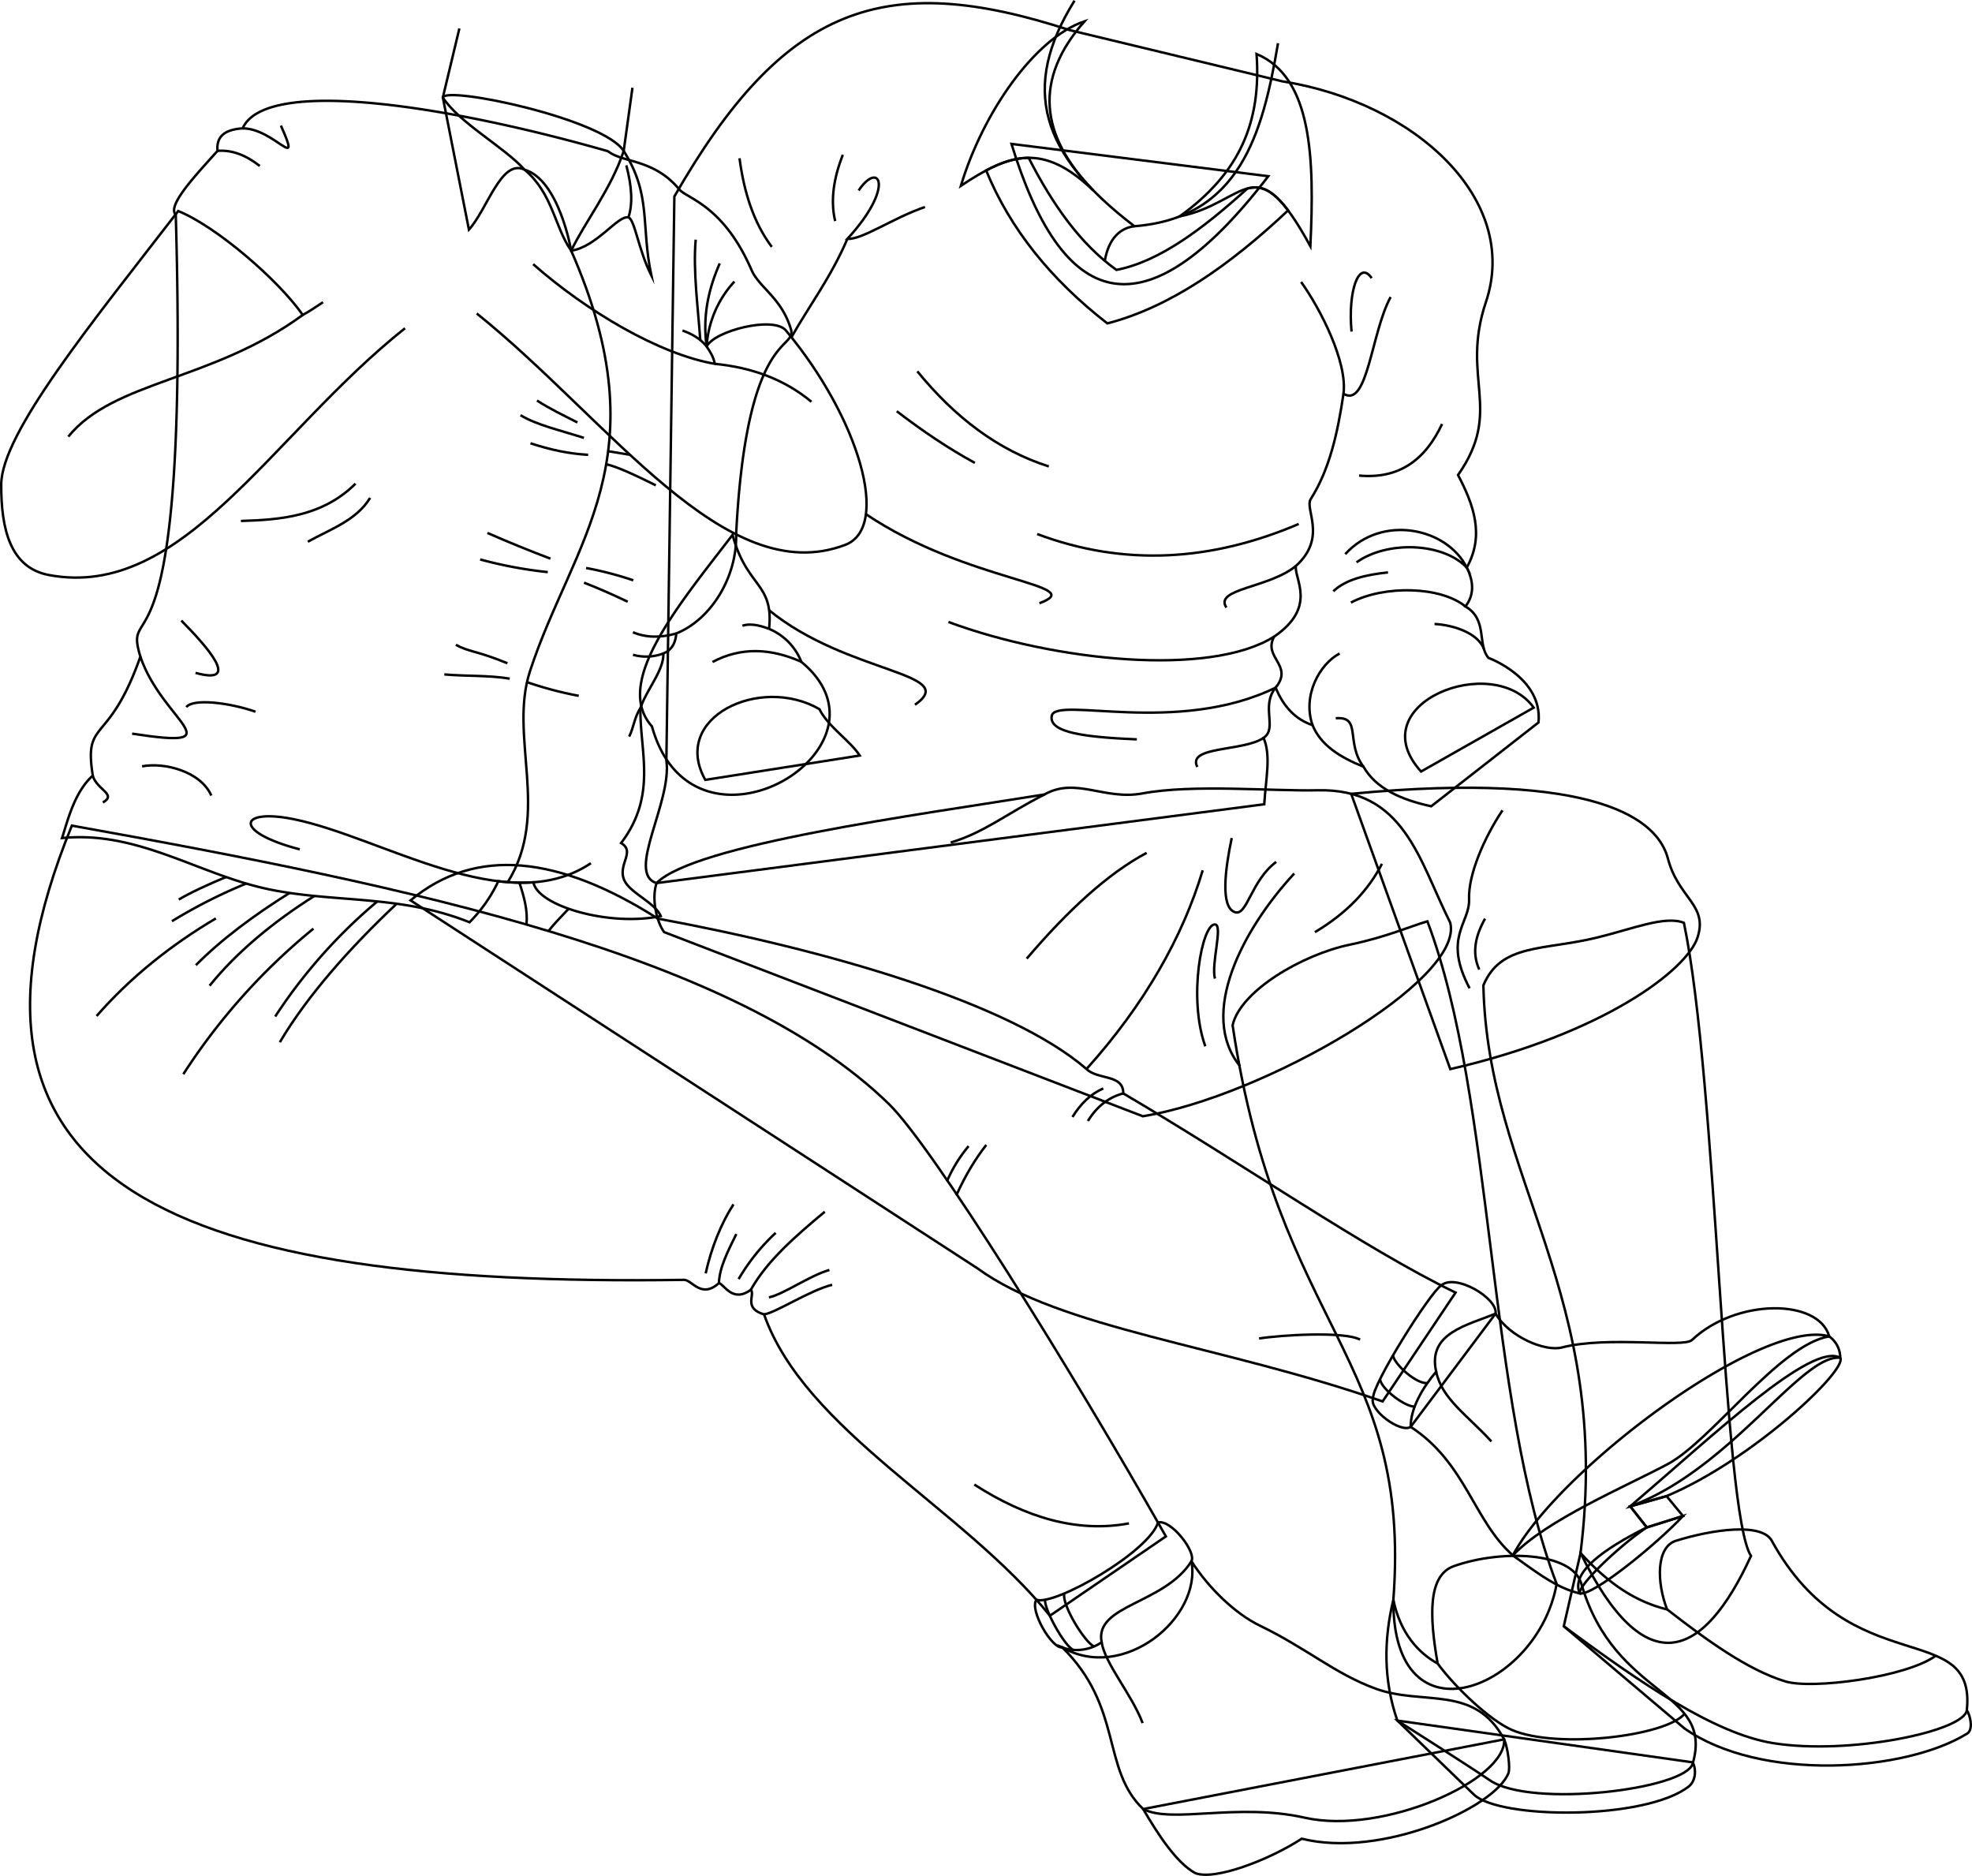 <svg id="presence" xmlns="http://www.w3.org/2000/svg" viewBox="0 0 1610.62 1531.99">
  <defs>
    <style>
      .cls-1 {
        fill: none;
        stroke: #000;
        stroke-miterlimit: 10;
        stroke-width: 2px;
      }
    </style>
  </defs>
  <title>jokingLaughing</title>
  <g id="khari">
    <g id="khariSole">
      <path class="cls-1" d="M1382.53,1439.21c3.29,6.49,2.07,15.51-3.19,19.65-35.13,27.6-154.16,27-175.55,6.67l-62.5-60.41Z"/>
      <path class="cls-1" d="M1606.39,1396.55c2.93,4.42,5.3,16,.43,19.07-50.72,31.47-168.58,39.69-231-4.08l-98.65-83.5"/>
    </g>
    <g id="khariShoe">
      <path class="cls-1" d="M1138,1306.44c5.58,27.06,20.29,43.31,36.19,52.08-7.13-40.57-7.48-72.09,13.16-79.5,38-13.62,96.52-12.06,104.17,14.26,27.41,94.3,108.56,86.08,91,146.93-6.11,21.21-132.11,36.47-165.58,13.71-18.61-12.66-75.66-48.8-75.66-48.8C1129.9,1372.23,1130.09,1339.33,1138,1306.44Z"/>
      <path class="cls-1" d="M1361.6,1314.35c-8.67-22.35-9-51.06,7.3-56.11,29.77-9.24,69.92-15,78.18,0,64.14,116.78,167.24,62.5,159.31,138.31-1.82,17.37-97,37-158.57,26.9-47.58-7.77-108-49-170.61-95.41l13.68-59.76C1314.55,1294.26,1336.65,1308.2,1361.6,1314.35Z"/>
    </g>
    <g id="clothesDisplayLine">
      <path class="cls-1" d="M1375.86,1399.56c-15.17,18.34-104.61,29-141.08,13.15-17.86-7.79-46.07-34.49-60.59-54.19"/>
      <path class="cls-1" d="M1581.05,1352.15c-24.7,17.81-101.33,27.54-122.74,21-31.07-9.42-64.52-33.85-96.71-58.85"/>
    </g>
    <path id="khariShirt" class="cls-1" d="M1035.88,143.91c-102.74,133.7-168.69,107.68-209.75-26.38Z"/>
    <g id="khariSweater">
      <path class="cls-1" d="M1047.35,66.43c108.11,17.12,194.52,96.26,166.26,180.25-21.07,62.6,14.53,88-22.77,141.24,12.87,24.54,21.77,49.32,7.12,75.58,6,11.93,6,22.6-1.09,31.77,18.42,10.68,9.46,31.1,18.83,42,0,0,44.47,16.13,40.87,52.72l-87.63,68.46c-24.74-5.38-45.12-14.48-55.32-32.32-18.85-7.58-34.8-17.34-41.62-33.95-13.9-4.64-23.79-15.09-30.13-30.67-12.38,15.35,1.8,33.19-9.86,41.07,6.21,14.46,1.87,32.93.55,54.22l-496.3,64.36c-25.33-7.85,12.79-66.1,8-100.24l6.52-460.46C640.2,4.36,722-24.86,873.62,24.59Z"/>
      <path class="cls-1" d="M598.32,436.79c11.56,43.2,33.81,39,29.8,76.77a48.08,48.08,0,0,1,26.35,26.93c84.79,69.89-88.23,174.16-122,52.7C500.94,557.91,552.34,496.5,598.32,436.79Z"/>
    </g>
    <g id="khariSweaterTrim">
      <path class="cls-1" d="M1018.84,153.94c-35.92,32.47-71.71,59.7-107,66.47-29.38-21-52.2-53.39-71.69-91.53-11.34.06-22.59,3.87-34.73,10.3,19.47,47.52,52.74,89,99,124.92,51.17-13.29,100-47.42,147.6-92.27C1038.92,154.35,1029.3,151.16,1018.84,153.94Z"/>
      <path class="cls-1" d="M702.17,617c-7.45-11.8-25.87-23.52-32.93-37.9-48.46-28-121.77,6.84-93.19,57.79Z"/>
      <path class="cls-1" d="M1252.64,577.88c-32.93-46-142.35-3.36-92,52.19Z"/>
    </g>
    <g id="khariCollar">
      <path class="cls-1" d="M1070.23,201.05c-45.52-83.2-51.8-35.32-106.74-24.33C1013.13,141,1030.2,99,1026.28,44.08,1071.71,63.2,1073.69,129.19,1070.23,201.05Z"/>
      <path class="cls-1" d="M885.79,17.39c-40.71,13.7-83,74.52-101,134.35,40-26.68,67.28-35.46,108.1,3.79C849.44,110.58,844,64.77,885.79,17.39Z"/>
    </g>
    <g id="khariShorts">
      <path class="cls-1" d="M1184.51,873.09c126.06-29,193.5-81.39,201.93-107.48,8.77-26.69-15.65-31.8-24.21-64.57-8-30.48-54.76-72.16-258.66-52.77Z"/>
      <path class="cls-1" d="M933.41,911.59l-391-150.4c-6.18-8.49-10.44-27.23-6.18-40,31-31.59,212.61-55.56,316.89-72.41,25.55-14.48,48.91,5,80.07-.85,40.89-7.67,105.63-1.71,143.11-2.56,70.7-1.6,82.62,57.08,108.18,108.18C1196.12,800.57,1032,895.51,933.41,911.59Z"/>
    </g>
    <g id="clothesFoldLine">
      <path class="cls-1" d="M853.15,648.78c-30.89,15.6-48.79,30.86-76.7,39.29"/>
      <path class="cls-1" d="M936.51,696.49c-31.43,16.71-64.21,46.8-97.93,86.35"/>
      <path class="cls-1" d="M982.31,710.71c-16.2,54.21-47.74,109.95-94.94,162.32"/>
      <path class="cls-1" d="M1128.68,705.44c-11,21.54-28.79,40.34-54.76,55.81"/>
      <path class="cls-1" d="M1012.87,870.76c-34.77-42.64,2.61-112.56,44.2-157.42"/>
      <path class="cls-1" d="M984.42,854.44c-14.22-39.49-2.67-100,7.89-99.51,6.82.34-3.3,32.45,0,44.23"/>
      <path class="cls-1" d="M1042.33,703.86c-20.53,15.27-23.74,44.37-33.69,41.07-12.17-4-7.84-36-2.64-60.55"/>
      <path class="cls-1" d="M1212.91,750.19c-7.81,13.92-11,27.8-4.73,41.6"/>
      <path class="cls-1" d="M1200.28,807.06c-22-41.61.32-53-.42-72.66-.77-20.33,12.53-50.54,27.27-72.66"/>
    </g>
    <g id="skinBlack">
      <path class="cls-1" d="M1043.81,35.28c-12.55,74.21-31.34,142.68-117.27,149.47C849.53,126,833.36,71.58,877.61.53"/>
      <path class="cls-1" d="M1165.81,752.38c-13.66,4-34.16,13-63,19-39.23,8.07-89.9,38-96.08,65.91,37.07,249.36,146.22,270.3,131.3,469.16-1,121,118.12,73,133.35-13C1214.11,1143.81,1220.93,898.13,1165.81,752.38Z"/>
      <path class="cls-1" d="M1375.33,753.61c-15.41-6.14-42,5-70.78,12-43.91,10.74-78.72,4.68-93,39.07,0,.07,0,.13,0,.2,3.42,158.4,105.85,251.86,79.34,463.4,52.47,107.11,100.32,87.27,139.22,2.37C1407,1234.9,1402.44,883.46,1375.33,753.61Z"/>
    </g>
    <g id="clothesOverlapLine">
      <path class="cls-1" d="M1097.29,321.55c-4.67,31.52-11.29,61.66-26.74,86-5.26,8.29,13.66,31.36-12.14,54.64-1.52,10.62,17.71,33.39-17.71,57.67-9.61,17.21,16.19,23.28,1.17,41.7"/>
      <path class="cls-1" d="M692.08,195.09c-13.28,31.22-32.82,57.22-45.44,79.94"/>
      <path class="cls-1" d="M926.54,184.75c-11,1.36-20.89,9.19-24.21,28.26"/>
    </g>
    <g id="clothesFoldLine-2" data-name="clothesFoldLine">
      <path class="cls-1" d="M1062.68,230.26c15.87,22.18,37.92,65.32,34.61,91.29,19.81,12,22.49-49.46,38.48-79"/>
      <path class="cls-1" d="M701.29,155.53c16.78-24.85,30.2-3.28-9.21,39.56,12.22.72,37-17,63.38-26.06"/>
      <path class="cls-1" d="M688.35,126.37c-7.14,18.45-10.38,36.6-6.23,54.16"/>
      <path class="cls-1" d="M604,129.24c3.66,27.86,11.54,52.65,26.37,72.39"/>
      <path class="cls-1" d="M749.23,303.25c30.32,37.15,65.49,64.32,107.38,77.66"/>
      <path class="cls-1" d="M732.45,335.85c21,16.1,42.21,30.42,63.76,42.18"/>
      <path class="cls-1" d="M628.19,498.39c64,52.21,156.75,50.82,119.12,77.14"/>
      <path class="cls-1" d="M707.23,419.89C790.64,476,890.64,477.26,848.94,492.6"/>
      <path class="cls-1" d="M1032,602.61c-16.73,11.27-62.75,6.48-54.12,23.73"/>
      <path class="cls-1" d="M1040.7,519.84c-52.27,33.16-179.3,20.22-266.06-11.9"/>
      <path class="cls-1" d="M1041.87,561.54c-80.76,39.4-179.82,6.59-182.87,23.1-2.54,13.76,27.65,17.37,69.51,19.17"/>
      <path class="cls-1" d="M1058.41,462.17c-21.82,18.11-67.17,18.46-56.74,34"/>
      <path class="cls-1" d="M1060.72,427.9c-71,30.3-142.19,35.05-213.61,8.22"/>
      <path class="cls-1" d="M1120.29,227.12c-10.34-15.2-19.51,10.27-16.43,43.65"/>
      <path class="cls-1" d="M1177.8,346.25c-13.63,29.22-35.1,45.17-67.78,42.11"/>
      <path class="cls-1" d="M1098.72,452.55c29.79-32.87,83.19-21.57,99.24,10.95-19.15-20.37-64.83-22.25-90-4.28"/>
      <path class="cls-1" d="M1133.64,467.44c-18.12,1.94-34.41,5.69-44.67,15.41"/>
      <path class="cls-1" d="M1103.35,492.09c27.21-14.38,73.43-13.35,93.52,3.18"/>
      <path class="cls-1" d="M1094.1,533.68c-16.43,8.73-30.49,34.28-22.1,58.53"/>
      <path class="cls-1" d="M1171.64,509.55c16.95,1,35.58,8,40.31,20.33"/>
      <path class="cls-1" d="M1091,586.57c21.39-1.84,7.7,19.52,22.6,39.59"/>
      <path class="cls-1" d="M654.47,540.49c-25.14-11.24-49.4-12.17-72.54.12"/>
      <path class="cls-1" d="M628.12,513.56C619,510,611.79,509.2,606.34,511"/>
    </g>
  </g>
  <g id="liz">
    <g id="lizJeans">
      <path class="cls-1" d="M335.3,735.27c53.32-44.38,121.52-36.28,202,14.92,138,25.49,287.43,68.63,350.12,122.84,9.13,9,30.21,4,30,19.9,99.51,58.53,196.31,126.35,271.39,162.65l-59.57,88.89c-132-46.06-263.19-59.18-331-108.75Z"/>
      <path class="cls-1" d="M58.69,674.24c279.94,50.28,542,105.45,667.18,227.21,35.83,34.84,147.77,214.78,226.36,353.24l-94.7,64.76c-71.33-88.3-200-151-233.49-246.06-17.1-5.06-7.15-15.77-10.75-20.17-15.16,11.29-22-4.79-26.14-5.36-14.27,12.82-21.54-2.11-28.15-2.68C146.18,1051.21-62.29,970.12,58.69,674.24Z"/>
    </g>
    <g id="lizJeansCuff">
      <path class="cls-1" d="M1177.09,1049.77c11.55-10.17,46.37,10.42,44.4,23l-69.4,92.53c-8.13,5.23-34.26-13.92-30.62-23.47C1120.56,1130.68,1168.39,1054.93,1177.09,1049.77Z"/>
      <path class="cls-1" d="M945.79,1243.38c10.28-3.08,31.47,23.92,27.31,31.63,8.55,46.24-55.72,99.1-105.47,70.31-8.64,1.28-27.09-30.85-21.13-38.83C862,1311.31,938.49,1267.26,945.79,1243.38Z"/>
    </g>
    <g id="clothesDisplayLine-2" data-name="clothesDisplayLine">
      <path class="cls-1" d="M869.21,1301.32c-2,9.83,17.3,40.48,24.39,43.25"/>
      <path class="cls-1" d="M853.56,1306.41c-.85,7.88,16.05,38.14,23.1,41"/>
      <path class="cls-1" d="M1137.6,1106.6c1.22,8.05,20.08,24.16,28.26,22.81"/>
      <path class="cls-1" d="M1127.12,1126.29c1.09,8.4,21.13,22.94,28.32,22.36"/>
      <path class="cls-1" d="M424.2,720.74C428,732.32,431.13,743.2,430,755"/>
    </g>
    <g id="clothesOverlapLine-2" data-name="clothesOverlapLine">
      <path class="cls-1" d="M448,760.35c4.24-5.67,9.55-10.89,16.22-18"/>
    </g>
    <g id="clothesFoldLine-3" data-name="clothesFoldLine">
      <path class="cls-1" d="M184.65,716.2c-14,5.73-29.5,12.95-38.64,18.4"/>
      <path class="cls-1" d="M201.11,721.53a425.4,425.4,0,0,0-60.69,30.78"/>
      <path class="cls-1" d="M176.31,750c-36.7,21.75-69.55,47.89-97.42,79.71"/>
      <path class="cls-1" d="M236.52,729.2c-29,18.09-56.17,38.35-76.53,59"/>
      <path class="cls-1" d="M256.79,731.67c-33.18,20.9-63.24,45.61-85.61,73.31"/>
      <path class="cls-1" d="M256,758.37A509.94,509.94,0,0,0,149.74,877.23"/>
      <path class="cls-1" d="M308.17,736.14a427.93,427.93,0,0,0-83.39,94"/>
      <path class="cls-1" d="M324,738c-38.42,36.15-73.17,75.47-95.44,113.09"/>
      <path class="cls-1" d="M587.15,1047.86c.51-13.1,7.63-26.63,14.25-40.12"/>
      <path class="cls-1" d="M576.36,1039.9c4.53-20.51,12.45-40.55,22.71-56.4"/>
      <path class="cls-1" d="M613.29,1053.22c13-23.36,36.25-43.63,60.35-63.66"/>
      <path class="cls-1" d="M603.26,1044.56a164.94,164.94,0,0,1,30.3-37.75"/>
      <path class="cls-1" d="M624,1073.39c9.53-1.27,37-19.51,55.66-24.17"/>
      <path class="cls-1" d="M628,1059.48c11.64-2.29,33.1-17.71,49.41-22.38"/>
      <path class="cls-1" d="M795.76,1212.36c42,27,84.08,39.57,126.32,31.7"/>
      <path class="cls-1" d="M1110.85,1094c-13-7-65.25-3.73-82.5-.93"/>
      <path class="cls-1" d="M917.38,892.93c-11.77,3.1-21.45,10.48-28.86,22.52"/>
      <path class="cls-1" d="M901.1,888.88c-10.12,4.37-18.42,12.31-25.17,23.31"/>
      <path class="cls-1" d="M805.55,935c-8.92,11.29-17.11,24.92-24.49,41.18"/>
      <path class="cls-1" d="M791.1,936a114.6,114.6,0,0,0-17.69,28.73"/>
    </g>
    <polygon id="lizSoleInner" class="cls-1" points="1361.15 1221.78 1374.58 1238.07 1345.04 1247.34 1331.5 1230.16 1361.15 1221.78"/>
    <g id="lizSoleBottom">
      <path class="cls-1" d="M1503,1108.86c6.1,9.89-71.69,83.42-141.86,112.92l-29.65,8.38C1400.67,1170.86,1479.89,1095.73,1503,1108.86Z"/>
      <path class="cls-1" d="M1345,1247.34l29.53-9.27c-21.07,22.54-73.16,65.27-84.25,63.18C1282.57,1284.37,1309.75,1264.92,1345,1247.34Z"/>
    </g>
    <g id="lizSoleSide">
      <path class="cls-1" d="M1228.56,1420.42c3.16,7.93,5,23.49,3.46,27.53-11,28.45-104.19,69.81-168.83,53.61-26.8,17.44-71.59,34.55-87.21,28-15.49-8.69-30.46-32-42.31-52.21Z"/>
      <path class="cls-1" d="M1494,1091.37a21.48,21.48,0,0,1,9,17.49c-31.45-3.52-89.7,91.4-171.51,121.3l13.54,17.18c-22,14.67-56,46.85-54.72,53.91-19.51-4.56-35.16-17.28-54.73-31C1272.75,1200,1439.26,1075.58,1494,1091.37Z"/>
    </g>
    <g id="lizShoe">
      <path class="cls-1" d="M867.63,1345.32c9.39,3.92,23,2.51,32.12-4.24-6-30.59,51.2-31,73.35-66.07,14.26,22.08,35.68,42.81,56.15,52.7,38,18.37,61,39.16,94.26,51.32,38.89,14.21,80.68-3.79,105,41.39,2.08,33.26-99.15,78.37-162.81,64-55.43-12.47-108.77,5.16-132.08-7.12C899.47,1444.59,917.3,1394.2,867.63,1345.32Z"/>
      <path class="cls-1" d="M1173,1120.15c-7.23-31.6,25.39-37.8,48.52-47.4,11.25,19.19,40.5,31.17,54.16,27.65,37.51-9.66,99.23.5,106.19-6.08,36-34,103.32-34.09,112.15-3-40.63,6.77-96,85.15-132,104.37-33.85,18.06-99.3,45.7-126.38,74.48-32.16-28.21-38.36-75.6-83.5-104.94C1152.09,1150.05,1161.82,1133.36,1173,1120.15Z"/>
    </g>
    <path id="lizShirt" class="cls-1" d="M496.6,123.51c12.1,9.68,37.32,6,58.18,31.14,6.29,7.59,35.89,12.7,59,65.77,6.42,14.75,24.77,22.84,32.35,48.94,3.9,16.74-36.55,1.5-44.9,167,.9,34.15-20,69.33-48.88,80.94-.62,8.08-3.94,13.69-10.55,16.31.44,14-13.67,29.36-18.7,44.59-.75,35.22,14,70.95-15.83,110.29,11.93,6.89-2.78,17.4,2.47,30C514,729,535,737,539.66,748.12c-42,8.77-100.5-8.25-104-27.59a163.21,163.21,0,0,1-28.67-.89,119.25,119.25,0,0,1-23.53,33.53c-56.43-22.71-110.08-15.68-164.16-27-56.76-11.9-106.51-48-168.64-41.77,4.51-13.79,10-37.48,25.12-51-7.49-47.36,12.91-23.31,38.88-97.2C99.21,485.55,155,572.07,143.55,175.34,136,168,160.85,142,177.67,123.21c-1.23-12.67,7.19-17.51,20.5-18.39C217.61,61.21,374.71,88.53,496.6,123.51Z"/>
    <g id="lizShirtCollar">
      <path class="cls-1" d="M466.52,204.73c20.91-3.1,38.33-29.34,46.72-27.15,5.17,1.35,8.19,26.66,18.77,47.51-8.8-41.65.34-65.68-22.61-101.8C492.68,97,364.5,70.12,361.69,79.61L383,187.55c15.25-17,26.39-58.07,45.38-49C456.75,146.87,466.52,204.73,466.52,204.73Z"/>
    </g>
    <path id="clothesEdgeLine" class="cls-1" d="M513.24,177.58C517,166.49,516,152,511.54,135"/>
    <g id="clothesOverlapLine-3" data-name="clothesOverlapLine">
      <path class="cls-1" d="M899.75,1341.08c2.78,17.74,24.38,42.18,33.48,66.05"/>
      <path class="cls-1" d="M1173,1120.15c4.56,22.28,25.29,35.31,45.08,57"/>
      <path class="cls-1" d="M466.52,204.73c74.3,169.49.86,237.75-33.64,343.33-17.56,53.74,17,115.89-18.18,172.37"/>
      <path class="cls-1" d="M557.44,269.92c8.23,2.91,15,7.08,19.7,13"/>
      <path class="cls-1" d="M482.61,704.93c-69.08,46.24-170.35-21.36-243-36-44.86-9.08-49.69,10.39,5.2,24.68"/>
    </g>
    <g id="clothesFoldLine-4" data-name="clothesFoldLine">
      <path class="cls-1" d="M177.67,123.21c11.78-.95,23.25,3.48,34.49,12.35"/>
      <path class="cls-1" d="M198.17,104.82c25.92,0,48.93,37.3,31.26-2.24"/>
      <path class="cls-1" d="M196.77,425.44c31.72-.94,66.44-3.45,93.59-30.46"/>
      <path class="cls-1" d="M302.3,406.6C290.8,425.21,270,432,251.42,442.4"/>
      <path class="cls-1" d="M152.17,577.45c5.39-7.18,34.86-3.77,56.53,3.77"/>
      <path class="cls-1" d="M114.62,536.21c18.08,53.17,78.7,76.1-6.73,62.91"/>
      <path class="cls-1" d="M148.09,506.78c19.47,19.79,50.37,53.42,11.62,42.72"/>
      <path class="cls-1" d="M116.05,625.82c18.22-3.46,47.74,4.08,56.54,23.86"/>
      <path class="cls-1" d="M75.74,633.41C79,645,95.82,648.63,84,655.34"/>
      <path class="cls-1" d="M416.3,554.21c-17.07-2.87-36.43-1.89-53.39-3.46"/>
      <path class="cls-1" d="M414.42,541.65c-25.57-10.5-31.41-9.11-42.09-15.08"/>
      <path class="cls-1" d="M449.59,456.22q-25.77-9.72-51.5-21"/>
      <path class="cls-1" d="M447.4,467.21a348,348,0,0,1-55.28-10.36"/>
      <path class="cls-1" d="M480.37,371.42c-15.24-.79-31-4.1-47.11-9.42"/>
      <path class="cls-1" d="M476.92,357.6c-19.47-6.28-38.27-10.38-51.82-18.53"/>
      <path class="cls-1" d="M471.58,345c-12.25-6.28-22.3-11-33-17.9"/>
      <path class="cls-1" d="M568.21,195.7c-2.26,25.61,1.92,55.54,3.73,82"/>
      <path class="cls-1" d="M587.85,215.09c-9,20.53-14.17,42.55-10.71,67.86a85.77,85.77,0,0,1,22.68-53"/>
      <path class="cls-1" d="M514.56,371.42c-6.37-1.06-12.4-2.05-17.86-2.94"/>
      <path class="cls-1" d="M535.65,396.34c-15.93-7.9-31.06-15.08-40.54-17.26"/>
      <path class="cls-1" d="M517.22,473.91a276.59,276.59,0,0,0-38.55-10.06"/>
      <path class="cls-1" d="M512.67,491.39c-12.88-6.13-24.86-11.4-35.68-15.57"/>
      <path class="cls-1" d="M472.68,568.24a301.28,301.28,0,0,1-42.26-11.17"/>
      <path class="cls-1" d="M552.36,517.33c-13.31,3.78-25.07,3.34-35.38-1"/>
      <path class="cls-1" d="M541.81,533.64A40,40,0,0,1,517,534.72"/>
      <path class="cls-1" d="M523.11,578.23c-4.91,7.2-5.65,16.35-9.25,23.29"/>
    </g>
    <g id="skinIndian">
      <path class="cls-1" d="M516.55,71.67l-7.15,51.62c-10.26,31.11-31.94,58.4-42.88,81.44-13.69-19.53-14.87-46.51-38.11-66.19-16.64-18.44-53.59-38.38-66.72-58.93l13.5-56.38"/>
      <path class="cls-1" d="M435.46,215.73c43.2,38.09,102.73,73.52,148.38,81.4-1.05-5.25-3.15-8.93-6.7-14.18,6.47-12.86,54.19-24.9,64.56-13.28C701.46,341.05,728,430.75,690.25,445,592.32,482.14,498.1,343.36,389.4,256"/>
      <path class="cls-1" d="M330.76,268.07C221.33,355.13,149.35,490.3,39.8,469.56,8.39,463.61.87,432.08,1,395.72c.15-41.89,74.09-132.11,144.55-223.38,30.83,12.45,81.34,55.79,101.74,84.85,4-2.05,10-6,16.52-10.39"/>
    </g>
    <g id="skinOverlapLine">
      <path class="cls-1" d="M247.29,257.19C173.43,311.31,92.91,310.78,55.8,356.55"/>
      <path class="cls-1" d="M583.84,297.13c30.51,3,57.09,12.82,78.89,31"/>
    </g>
  </g>
</svg>
